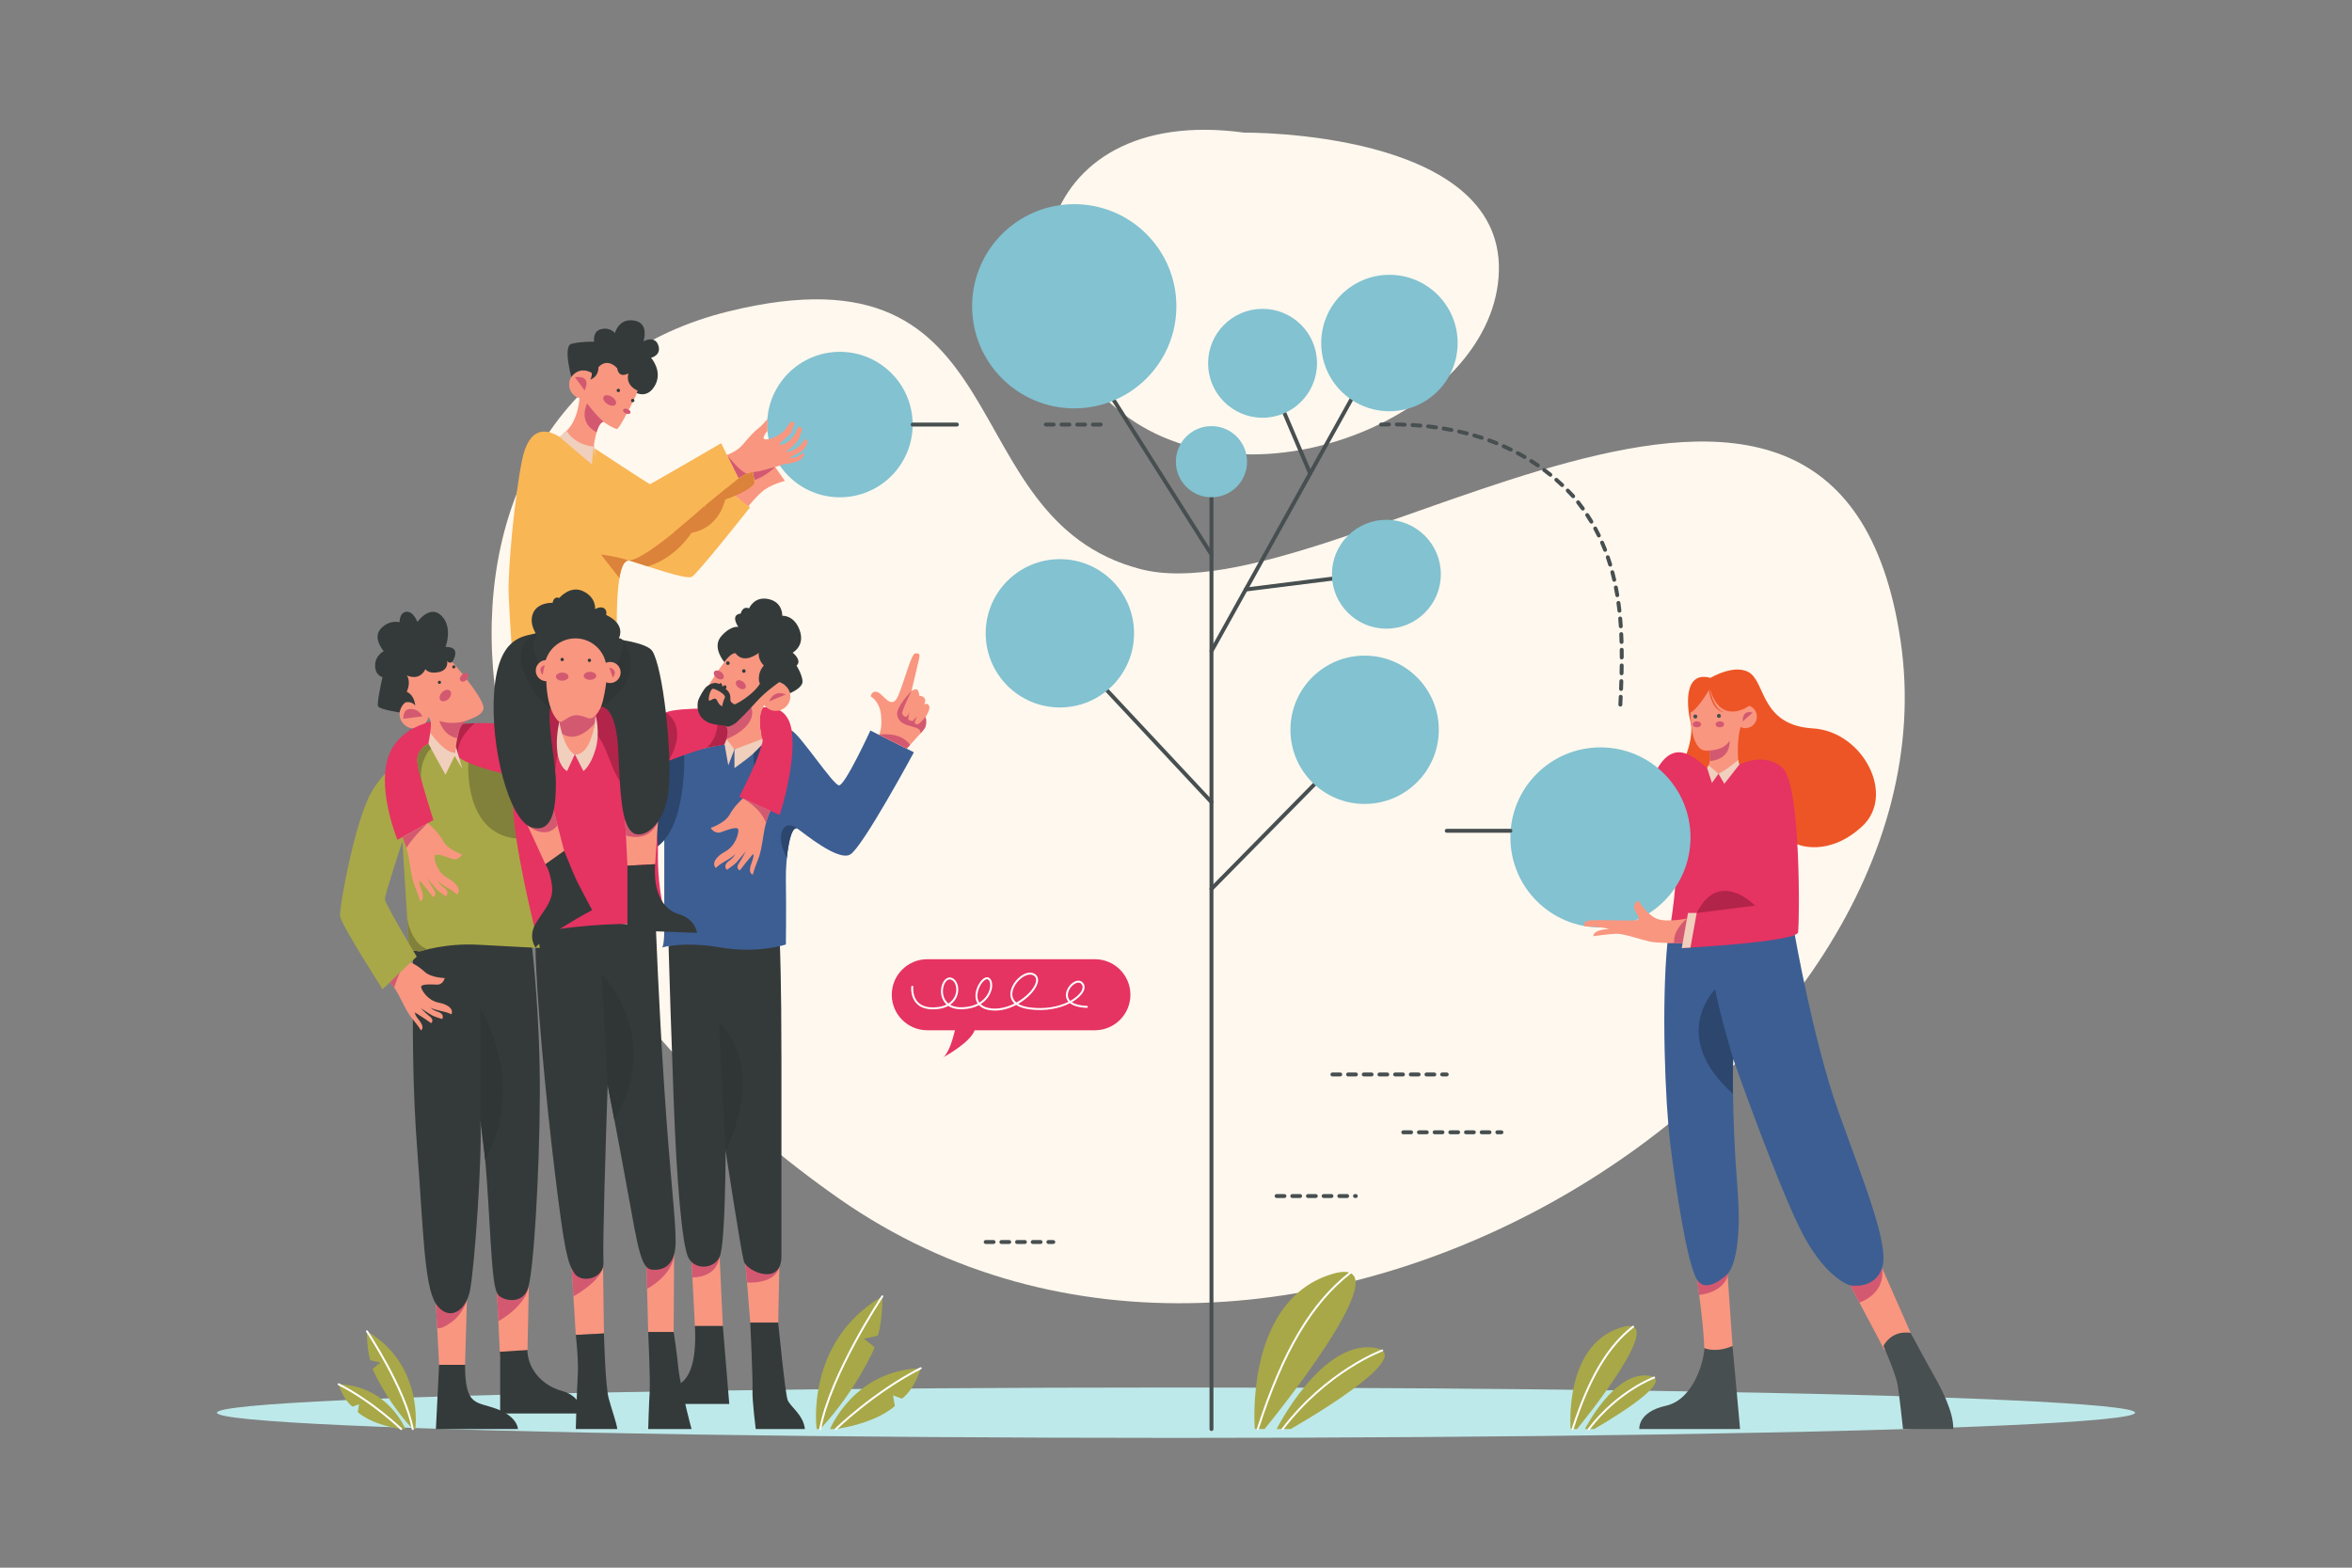 <?xml version="1.0" encoding="utf-8"?>
<!-- Generator: Adobe Illustrator 25.1.0, SVG Export Plug-In . SVG Version: 6.00 Build 0)  -->
<svg version="1.1" id="Tirui" xmlns="http://www.w3.org/2000/svg" xmlns:xlink="http://www.w3.org/1999/xlink" x="0px" y="0px"
	 viewBox="0 0 600 400" enable-background="new 0 0 600 400" xml:space="preserve">
<rect x="0" y="0" width="600" height="400" fill="#808080" stroke="none"/>
<g id="Decision_Tree">
	<g id="background_4_">
		<g>
			<path fill="#FFF8EE" d="M185.784,79.47c-84.607,20.857-84.803,147.306,28.276,226.371s287.013-32.25,270.788-142.289
				c-16.224-110.038-144.847-5.401-194.026-18.376C241.643,132.2,261.574,60.786,185.784,79.47z"/>
		</g>
		<g>
			<path fill="#FFF8EE" d="M317.408,33.842c-55.336-7.566-64.668,45.894-30.873,71.748s95.08-0.615,95.836-36.56
				C383.128,33.085,317.408,33.842,317.408,33.842z"/>
		</g>
		<g>
			<ellipse fill="#BEE9EA" cx="300" cy="360.455" rx="244.664" ry="6.429"/>
		</g>
	</g>
	<g id="mans_group">
		<g>
			<polygon fill="#F99680" points="111.198,332.664 112.018,348.237 118.638,348.237 119.112,331.699 			"/>
		</g>
		<g>
			<polygon fill="#F99680" points="126.791,329.879 127.591,346.85 134.527,346.535 134.912,327.873 			"/>
		</g>
		<g>
			<path fill="#D35971" d="M119.112,331.699c0,0-0.883,3.425-3.957,5.663c-3.074,2.238-3.637,1.386-3.637,1.386l-0.32-6.084
				L119.112,331.699z"/>
		</g>
		<g>
			<path fill="#D35971" d="M134.912,327.873c0,0,0.038,4.622-7.779,9.262l-0.342-7.256L134.912,327.873z"/>
		</g>
		<g>
			<polygon fill="#F99680" points="145.852,323.708 146.884,340.608 154.072,340.23 153.837,323.262 			"/>
		</g>
		<g>
			<polygon fill="#F99680" points="164.918,323.262 165.358,339.851 171.852,339.851 171.967,320.05 			"/>
		</g>
		<g>
			<polygon fill="#F99680" points="176.421,321.98 177.275,338.338 184.399,338.338 183.58,320.684 			"/>
		</g>
		<g>
			<polygon fill="#F99680" points="190.184,322.599 191.398,337.455 198.523,337.455 198.816,323.262 			"/>
		</g>
		<g>
			<path fill="#D35971" d="M145.852,323.708l0.431,7.059c0,0,6.751-3.635,7.554-7.505L145.852,323.708z"/>
		</g>
		<g>
			<path fill="#D35971" d="M164.918,323.262l0.148,5.588c0,0,6.557-3.378,6.901-8.799L164.918,323.262z"/>
		</g>
		<g>
			<path fill="#D35971" d="M176.421,321.98l0.206,3.948c0,0,6.081,0.334,6.953-5.244L176.421,321.98z"/>
		</g>
		<g>
			<path fill="#D35971" d="M190.184,322.599l0.377,4.616c0,0,6.988,0.658,8.255-3.953L190.184,322.599z"/>
		</g>
		<g>
			<path fill="#343A3A" d="M105.374,242.516c-0.102,19.721-0.248,34.096,1.149,52.065c1.397,17.969,1.649,33.543,4.676,38.082
				s7.566,2.27,8.701-3.405c1.135-5.674,3.153-34.173,2.648-43.379c0,0,1.072,4.918,2.018,20.996
				c0.946,16.078,1.229,22.225,2.648,23.644s5.864,2.27,7.377-1.513c1.513-3.783,3.026-29.318,3.121-49.557
				c0.095-20.239-1.972-37.704-1.972-37.704S114.366,237.927,105.374,242.516z"/>
		</g>
		<g>
			<path fill="#343A3A" d="M170.554,241.4c0.353,12.041,0.542,18.319,1.299,39.218c0.757,20.899,2.144,36.661,3.657,40.066
				c1.513,3.405,6.557,3.279,8.07,0c1.513-3.279,1.513-27.112,1.513-27.112s3.909,25.598,4.666,28.247
				c0.757,2.648,9.584,6.431,9.584-1.261c0-7.692,0-31.021,0-50.566c0-19.546-0.382-28.591-0.382-28.591
				S176.19,238.533,170.554,241.4z"/>
		</g>
		<g>
			<path fill="#343A3A" d="M136.607,241.745c0.12,10.831,2.522,37.704,4.981,57.754c2.459,20.05,3.153,22.572,4.918,25.346
				c1.765,2.774,7.692,1.387,7.44-2.774c-0.252-4.161,0.504-28.436,1.072-45.27c0,0,2.333,11.916,5.044,26.859
				c2.711,14.943,3.468,20.05,6.242,20.302c2.774,0.252,6.053-0.883,6.053-7.188c0-6.305-1.387-16.015-2.9-39.217
				c-1.513-23.202-2.144-41.235-2.144-41.235s-7.944-0.504-16.267-1.261c-8.323-0.757-11.806,2.476-11.806,2.476L136.607,241.745z"
				/>
		</g>
		<g>
			<path fill="#3C5E93" d="M184.841,189.918c0,0-12.484,1.955-15.447,4.697c-2.963,2.743-5.73,17.746-5.73,17.746l3.739,3.955
				l2.054-2.029c0,0,0,18.631,0,22.793s-0.52,4.666-0.52,4.666s5.312-1.639,14.896,0c9.584,1.639,16.645-0.757,16.645-0.757
				s0.126-9.836,0-16.267c-0.126-6.431,1.261-14.411,2.9-13.321c1.639,1.09,10.34,8.404,13.493,6.638
				c3.153-1.765,16.267-26.094,16.267-26.094l-11.097-5.557c0,0-6.494,14.092-8.007,13.997c-1.513-0.095-9.876-12.862-12.078-13.997
				C199.752,185.252,184.841,189.918,184.841,189.918z"/>
		</g>
		<g>
			<path fill="#F99680" d="M103.608,244.999c1.737,0.777,3.094,1.478,4.755,2.989c1.661,1.512,5.077,1.557,5.077,1.557
				s-0.351,1.745-2.004,1.682s-4.193-0.206-4,0.685c0.193,0.891,1.759,3.385,4.418,3.898c2.658,0.513,3.872,1.759,3.309,2.982
				c0,0-1.114-0.507-1.986-0.682c-0.872-0.176-2.535-0.553-3.403-1.001c0,0,0.815,0.708,1.786,1.003s1.765,0.889,1.241,1.902
				c0,0-1.878-0.581-2.494-0.898c-0.615-0.318-2.955-1.87-2.955-1.87s1.177,1.227,1.944,1.83c0.766,0.602,1.442,1.203,0.694,1.986
				c0,0-0.821-0.585-1.824-1.263l-2.277-1.451c0,0-0.223,0.343,0.646,1.457s1.773,2.338,0.87,3.109c0,0-0.696-1.139-1.96-2.641
				c-1.265-1.502-1.865-2.686-3.372-5.698c-1.506-3.012-3.132-4.657-3.132-4.657L103.608,244.999z"/>
		</g>
		<g>
			<path fill="#2C466D" d="M174.546,192.641c0,0,0.669,17.771-6.718,23.255c-7.387,5.484-1.713-18.854-1.713-18.854l3.182-3.909
				L174.546,192.641z"/>
		</g>
		<g>
			<path fill="#D35971" d="M103.608,244.999c0,0-2.103,3.641-3.03,7.009c0,0-0.904-1.245-1.637-2.091L103.608,244.999z"/>
		</g>
		<g>
			<path fill="#A8A848" d="M107.068,242.754c0,0,6.715-2.175,14.943-1.702c8.228,0.473,15.7,0.818,15.7,0.818
				s-0.284-0.187-1.04-12.608c-0.757-12.421-1.702-21.311-1.702-21.311l-6.809-12.579c0,0-8.712-0.473-11.402-3.31
				c-2.69-2.837-8.27-3.71-8.27-3.71s-9.458,6.358-13.713,13.735s-8.228,29.413-8.039,31.588
				c0.189,2.175,10.876,18.726,10.876,18.726l8.701-8.323c0,0-8.126-13.43-8.13-14.659c-0.004-1.229,4.475-14.754,4.475-14.754
				l1.718,27.711L107.068,242.754z"/>
		</g>
		<g>
			<path fill="#F99680" d="M190.045,203.231c-1.553,1.387-2.735,2.569-3.964,4.697c-1.229,2.128-4.776,3.31-4.776,3.31
				s0.946,1.702,2.648,1.088c1.702-0.615,4.303-1.608,4.398-0.615s-0.709,4.114-3.31,5.533c-2.601,1.419-3.452,3.121-2.459,4.209
				c0,0,0.993-0.898,1.844-1.371s2.459-1.419,3.216-2.175c0,0-0.615,1.009-1.529,1.639c-0.914,0.63-1.545,1.513-0.662,2.396
				c0,0,1.765-1.229,2.301-1.765c0.536-0.536,2.459-2.932,2.459-2.932s-0.82,1.671-1.419,2.554
				c-0.599,0.883-1.103,1.734-0.063,2.301c0,0,0.662-0.883,1.482-1.923l1.892-2.27c0,0,0.347,0.284-0.189,1.734
				c-0.536,1.45-1.072,3.026,0.126,3.531c0,0,0.347-1.419,1.166-3.405c0.82-1.986,1.052-3.42,1.622-7.062
				c0.569-3.641,1.718-5.897,1.718-5.897L190.045,203.231z"/>
		</g>
		<g>
			<path fill="#E53362" d="M169.393,194.615c0,0,9.993-4.193,15.447-4.697c5.454-0.504,1.955-9.019,1.955-9.019
				s-13.358-0.61-16.941,0.878C166.272,183.266,169.393,194.615,169.393,194.615z"/>
		</g>
		<g>
			<path fill="#81813B" d="M119.494,194.615c0,0-1.375,18.012,12.22,19.331s-0.793-20.686-0.793-20.686L119.494,194.615z"/>
		</g>
		<g>
			<path fill="#E53362" d="M140.429,180.509c0,0-9.603,15.362-9.507,25.198c0.095,9.836,5.749,32.318,5.749,32.318
				s4.666-1.072,13.493-1.828c8.827-0.757,20.05-0.504,20.05-0.504s-2.588-7.818-2.366-18.6
				c0.222-10.782-11.709-47.599-15.905-34.537C143.101,183.361,140.429,180.509,140.429,180.509z"/>
		</g>
		<g>
			<path fill="#E53362" d="M117.818,184.748c4.382-0.536,11.92,0,11.92,0v12.925c0,0-12.866-2.68-13.654-5.612
				C115.296,189.13,117.818,184.748,117.818,184.748z"/>
		</g>
		<g>
			<circle fill="#82C2D1" cx="214.261" cy="108.327" r="18.557"/>
		</g>
		<g>
			<path fill="#F99680" d="M162.282,100.785l-0.003-0.001c0.274-0.711,0.431-1.481,0.431-2.289c0-3.517-2.851-6.368-6.368-6.368
				c-2.281,0-4.276,1.203-5.4,3.005c-0.596-0.42-1.318-0.672-2.103-0.672c-2.02,0-3.657,1.637-3.657,3.657
				c0,1.674,1.131,3.07,2.666,3.504l-0.014,0.01c0,0-0.383,6.511-4.103,8.907c0,0,4.035,3.846,7.566,4.414
				c0,0,0.898-7.726,2.688-7.299c0.002,0,0.003-0.001,0.005-0.001c1.542,1.128,3.017,1.786,3.36,1.814
				c0.606,0.051,3.397-5.533,4.488-7.767c0.165-0.282,0.308-0.577,0.429-0.884C162.271,100.808,162.282,100.785,162.282,100.785z"/>
		</g>
		<g>
			<path fill="#F99680" d="M185.424,116.07l2.979,6.006c0,0,1.955-1.513,4.697-1.797c2.743-0.284,6.368-1.844,7.574-1.939
				c1.206-0.095,2.719-0.567,3.239-0.851c0.52-0.284,0.638-0.78,0.946-0.993c0.307-0.213,0.331-0.686,0.118-0.851
				c-0.213-0.166-0.922,0.567-1.561,0.875c-0.638,0.307-2.056,0.438-1.844,0.26c0.423-0.354,2.317-1.182,3.074-1.797
				c0.757-0.615,0.591-0.733,1.064-1.419c0.473-0.686,0.236-1.135,0-1.371c-0.236-0.236-0.52-0.024-0.78,0.402
				c-0.26,0.426-0.686,1.017-1.561,1.631c-0.875,0.615-2.262,1.229-2.829,1.009c0,0,1.955-1.387,3.058-2.932
				c0.402-0.563,0.378-1.009,0.757-1.923c0.378-0.914,0.095-1.482-0.41-1.482c-0.504,0-0.599,0.82-0.946,1.482
				c-0.347,0.662-0.914,1.419-1.671,2.112c-0.757,0.694-2.806,1.45-2.364,0.725c0.441-0.725,2.522-2.175,2.837-2.806
				s0.536-1.45,0.694-1.892c0.158-0.441,0.441-0.694-0.284-0.914c-0.725-0.221-1.135,1.293-2.333,2.459
				c-1.198,1.166-3.2,2.081-4.571,2.033s0.473-2.128,0.473-2.128v-3.074c0,0-1.277,1.608-2.175,2.27s-2.364,2.128-3.972,4.114
				C188.025,115.266,185.424,116.07,185.424,116.07z"/>
		</g>
		<g>
			<path fill="#E53362" d="M194.592,180.509c0,0,5.398-1.026,7.028,4.364c1.631,5.391-0.545,16.456-2.72,23.076l-10.337-4.634
				c0,0,6.602-12.323,5.774-15.335C193.51,184.968,193.594,182.103,194.592,180.509z"/>
		</g>
		<g>
			<path fill="#B22449" d="M121.16,184.51c0,0-5.179,4.084-4.166,8.372l-7.722-3.11c0,0-0.812-2.328-4.897-3.298
				c0,0,2.181-1.596,5.479-2.26c3.298-0.664,4.37,1.766,4.37,1.766l3.594-1.231L121.16,184.51z"/>
		</g>
		<g>
			<path fill="#B22449" d="M183.015,184.214c0,0,0.313,3.939-2.714,6.524c0,0,3.149-0.391,5.389-0.984
				c2.24-0.592,1.358-5.826,1.358-5.826L183.015,184.214z"/>
		</g>
		<g>
			<path fill="#F99680" d="M187.174,126.174l3.531,3.279c0,0,1.513-2.018,3.594-3.909c2.081-1.892,5.927-2.837,5.927-2.837
				l-2.774-3.972l-5.422,1.072l0.504,3.342L187.174,126.174z"/>
		</g>
		<g>
			<path fill="#D35971" d="M153.991,107.651c-2.346-2.126-4.206-4.711-4.206-4.711s-2.555,4.814,2.411,7.341
				C152.196,110.281,152.869,107.729,153.991,107.651z"/>
		</g>
		<g>
			
				<ellipse transform="matrix(0.537 -0.843 0.843 0.537 -14.195 178.507)" fill="#D35971" cx="155.64" cy="102.195" rx="1.088" ry="1.828"/>
		</g>
		<g>
			
				<ellipse transform="matrix(0.403 -0.915 0.915 0.403 -0.561 208.984)" fill="#D35971" cx="159.92" cy="104.923" rx="0.602" ry="1.011"/>
		</g>
		<g>
			<path fill="#D35971" d="M149.128,99.63c0,0,2.139-3.941-2.464-3.405L149.128,99.63z"/>
		</g>
		<g>
			<path fill="#D35971" d="M185.424,116.07c0,0,3.472,4.402,5.196,4.818c0,0-1.413,0.62-2.217,1.188L185.424,116.07z"/>
		</g>
		<g>
			<path fill="#D35971" d="M192.025,120.457c0,0,1.13-0.083,2.241-0.367c1.111-0.284,3.475-0.939,3.475-0.939
				s-2.508,2.494-5.309,3.336L192.025,120.457z"/>
		</g>
		<g>
			<path fill="#343A3A" d="M145.74,96.175c0,0-2.137-7.815,0-8.43s5.819-0.567,5.819-0.567s-0.466-2.695,1.851-3.216
				s3.452,1.04,3.452,1.04s0.946-3.878,4.918-3.216s2.364,5.296,2.364,5.296s2.885-1.608,3.783,0.993s-1.844,3.216-1.844,3.216
				s2.979,3.31,1.088,6.904s-4.726,2.099-4.726,2.099l0.16-0.665c0,0-3.142-1.151-2.291-4.366c0,0-2.412,1.513-2.885-1.324
				c0,0-2.364-2.837-4.776-0.236c0,0,0.213,2.317-2.081,3.145c0,0,0.524-0.831,0.369-1.716
				C150.942,95.132,148.019,93.183,145.74,96.175z"/>
		</g>
		<g>
			<path fill="#F99680" d="M116.021,169.628c-0.023-0.028-0.047-0.054-0.07-0.081c-0.149-0.172-0.251-0.289-0.251-0.289
				l-0.002,0.011c-1.451-1.567-3.52-2.554-5.824-2.554c-4.388,0-7.944,3.557-7.944,7.944c0,1.704,0.541,3.278,1.454,4.572
				c-0.879,0.681-1.454,1.734-1.454,2.931c0,2.054,1.665,3.72,3.72,3.72c1.787,0,3.276-1.261,3.635-2.94
				c0.001,0.001,0.001,0.002,0.001,0.002c1.304,1.602,0.083,3.505,0.083,3.505c1.324,4.351,6.62,6.431,6.62,6.431
				s0.694-6.746,1.828-8.133c1.135-1.387,4.666-1.513,5.485-3.72C124.028,179.076,117.536,171.385,116.021,169.628z"/>
		</g>
		<g>
			<path fill="#F99680" d="M198.778,174.061c0.054-0.366,0.091-0.738,0.091-1.119c0-4.205-3.409-7.613-7.613-7.613
				c-2.736,0-5.128,1.448-6.47,3.614l-0.005-0.003c0,0-7.57,9.692-5.678,12.529c1.892,2.837,5.611,2.774,6.368,4.161
				c0.757,1.387-0.63,4.287-0.63,4.287s3.909,3.657,9.647-1.387c0,0-1.72-5.495,0.464-8.621c0.68,0.892,1.742,1.477,2.95,1.477
				c2.054,0,3.72-1.666,3.72-3.72C201.621,175.915,200.407,174.457,198.778,174.061z"/>
		</g>
		<g>
			<path fill="#D35971" d="M185.233,185.305l6.409-4.795c0,0,2.183,4.367-6.297,8.101
				C185.345,188.611,186.133,186.387,185.233,185.305z"/>
		</g>
		<g>
			<path fill="#343A3A" d="M184.786,168.943c0,0-3.287-3.788-0.781-6.625c2.506-2.837,4.35-2.351,4.35-2.351
				s-2.223-3.087,0.615-3.418c0,0,0.378-1.986,2.128-1.324c0,0,1.277-3.168,4.965-2.364c3.688,0.804,3.499,4.256,3.499,4.256
				s3.026-0.268,4.445,3.72c1.419,3.988-1.797,5.69-1.797,5.69s2.506,1.939,0.993,3.31c0,0,2.081,3.357,1.371,4.729
				c-0.709,1.371-3.042,2.308-3.042,2.308s-0.483-2.15-2.756-2.812c0,0-3.471,2.364-5.741,4.918c-2.27,2.554-5.17,5.454-5.548,5.643
				c-0.378,0.189-1.629,1.093-2.303,0.655c-0.674-0.438-3.655,0.038-5.704-1.696c-2.049-1.734-1.545-4.477-1.293-5.076
				c0.252-0.599,1.324-2.774,2.175-3.405c0.851-0.63,2.049-1.198,3.089-0.567c0,0,0.41-0.536,0.662,0
				c0.252,0.536,0.095,0.694,0.095,0.694s0.914-0.757,1.072-0.126c0.158,0.631-0.189,0.694-0.189,0.694s1.398,0.732,1.229,2.617
				c-0.165,1.852,4.54,1.379-1.734,2.207c-0.641,0.085-0.126-1.734,0.315-2.585s-2.427-2.301-2.995-2.301
				c-0.567,0-1.103,1.702-1.103,2.68s0.946-0.327,1.671-0.148c0.725,0.179,0.536,1.882,2.301,2.008
				c1.765,0.126,3.751-0.883,6.053-2.648s3.058-3.216,3.058-3.216s-0.441-0.441-0.252-1.986c0.189-1.545,1.229-2.617,1.229-2.617
				s-1.45-1.293-1.324-3.216c0,0-3.72,3.058-5.895,0.095C187.646,166.684,186.701,166.302,184.786,168.943z"/>
		</g>
		<g>
			<path fill="#343A3A" d="M115.353,168.926c0,0,2.654-3.976-1.696-3.85c0,0,1.948-4.918-1.012-7.944
				c-2.96-3.026-6.176,1.576-6.176,1.576s-0.946-2.755-2.774-2.607c-1.828,0.148-1.765,2.67-1.765,2.67s-2.585-0.757-4.792,1.639
				c-2.207,2.396,0.757,5.738,0.757,5.738s-2.207,1.072-2.207,3.657c0,2.585,1.892,2.963,1.892,2.963s-1.513,6.62-1.135,7.44
				c0.378,0.82,5.485,1.569,5.485,1.569s0.213-1.6,1.454-2.546c0,0,1.627-0.458,2.538,0.819c0,0-0.083-2.601-2.163-3.547
				c0,0,1.182-2.317,0.047-4.161c0,0,3.121,1.608,4.729-1.608c0,0,0.757,1.324,3.405,0.757c2.648-0.567,2.128-2.885,2.128-2.885
				S114.464,169.434,115.353,168.926z"/>
		</g>
		<g>
			<path fill="#D35971" d="M119.684,183.606c-3.868,1.693-7.603,0.345-7.603,0.345s1.018,3.812,4.576,4.4
				C116.657,188.352,116.955,184.49,119.684,183.606z"/>
		</g>
		<g>
			<path fill="#D35971" d="M107.73,182.793c0,0-0.631-1.797-2.869-1.892s-1.955,2.49-1.955,2.49L107.73,182.793z"/>
		</g>
		<g>
			<path fill="#B22449" d="M170.437,194.191c0,0,2.298-3.16,2.298-6.932c0-3.772-2.88-5.481-2.88-5.481L170.437,194.191z"/>
		</g>
		<g>
			<polygon fill="#F99680" points="159.481,209.239 160.062,220.875 167.124,220.497 167.847,209.653 			"/>
		</g>
		<g>
			
				<ellipse transform="matrix(0.707 -0.707 0.707 0.707 -92.213 132.339)" fill="#D35971" cx="113.641" cy="177.481" rx="1.718" ry="1.182"/>
		</g>
		<g>
			
				<ellipse transform="matrix(0.707 -0.707 0.707 0.707 -87.523 134.374)" fill="#D35971" cx="118.443" cy="172.837" rx="1.264" ry="0.87"/>
		</g>
		<g>
			<circle fill="#343A3A" cx="112.104" cy="174.1" r="0.402"/>
		</g>
		<g>
			<circle fill="#343A3A" cx="115.763" cy="170.157" r="0.402"/>
		</g>
		<g>
			<path fill="#B22449" d="M141.629,196.743c0,0,0.61-12.056,6.716-11.348c6.106,0.708,6.505,9.222,9.757,13.855
				c3.252,4.633,4.99-15.511,1.378-19.862c-3.611-4.35-7.899-7.03-14.456-4.886s-8.165-3.395-9.016,5.285
				C135.157,188.468,141.629,196.743,141.629,196.743z"/>
		</g>
		<g>
			<path fill="#D35971" d="M196.221,178.947c0,0,1.009-3.121,4.256-1.734L196.221,178.947z"/>
		</g>
		<g>
			
				<ellipse transform="matrix(0.599 -0.801 0.801 0.599 -64.123 221.387)" fill="#D35971" cx="188.929" cy="174.702" rx="0.946" ry="1.434"/>
		</g>
		<g>
			
				<ellipse transform="matrix(0.599 -0.801 0.801 0.599 -64.379 215.894)" fill="#D35971" cx="183.318" cy="172.211" rx="0.946" ry="1.434"/>
		</g>
		<g>
			<circle fill="#343A3A" cx="185.69" cy="169.204" r="0.455"/>
		</g>
		<g>
			<circle fill="#343A3A" cx="189.755" cy="171.214" r="0.455"/>
		</g>
		<g>
			<circle fill="#343A3A" cx="157.743" cy="99.62" r="0.432"/>
		</g>
		<g>
			<path fill="#F9B655" d="M142.703,111.438c-3.322-2.036-7.735-2.792-9.532,6.003s-3.688,27.711-3.405,34.425
				c0.284,6.715,0.851,14.281,0.851,14.281s12.557-7.503,18.51-7.629c5.953-0.126,8.223,1.448,8.223,1.448
				s-0.378-17.967,3.153-16.958s14.502,5.044,16.015,4.161c1.513-0.883,14.816-17.717,14.816-17.717l-4.16-3.279l5.359-3.026
				l-0.507-2.691c0,0-0.927,0.122-1.762,0.531s-1.86,1.088-1.86,1.088l-4.445-8.985c0,0-17.906,10.435-18.158,10.435
				s-14.402-9.317-14.402-9.317L142.703,111.438z"/>
		</g>
		<g>
			<path fill="#F99680" d="M134.558,210.577l4.572,9.92c0,0,3.909-0.063,4.792-3.405l-2.681-10.306L134.558,210.577z"/>
		</g>
		<g>
			<path fill="#D35971" d="M159.481,209.239l0.197,3.948c0,0,5.845,2.073,8.169-3.534L159.481,209.239z"/>
		</g>
		<g>
			<path fill="#D35971" d="M134.558,210.577c0,0,4.524,4.014,7.669,0l-0.986-3.79L134.558,210.577z"/>
		</g>
		<g>
			<path fill="#343A3A" d="M136.673,161.605c-3.282,0.823-9.46,0.823-10.595,14.694c-1.135,13.871,3.724,33.038,9.554,34.804
				c5.83,1.765,6.145-6.179,6.177-11.223s-2.414-16.169-1.38-19.37s12.887-0.175,12.887-0.175s3.909-0.631,4.414,11.475
				c0.504,12.106,1.012,18.158,3.406,20.428c2.394,2.27,8.573-1.135,9.456-10.971c0.883-9.836-1.513-30.895-4.161-35.119
				C163.782,161.924,136.673,161.605,136.673,161.605z"/>
		</g>
		<g>
			<circle fill="#343A3A" cx="161.408" cy="102.195" r="0.432"/>
		</g>
		<g>
			<path fill="#F0CFBD" d="M144.544,109.904l-1.841,1.534l8.279,7.075l0.415-4.305l0.657,2.854l-0.495-4.13l-0.104,1.009
				c0,0-2.238-0.095-4.272-1.387C145.151,111.263,144.544,109.904,144.544,109.904z"/>
		</g>
		<g>
			<path fill="#DB833A" d="M160.794,143.093c-4.199-1.283-7.478-1.598-7.478-1.598l4.703,6.027
				C158.019,147.522,158.629,142.41,160.794,143.093z"/>
		</g>
		<g>
			<path fill="#DB833A" d="M188.403,122.076l-8.732,7.062c0,0,11.349-2.963,12.862-5.99l-0.507-2.691c0,0-0.606,0.031-1.671,0.488
				C189.29,121.402,188.403,122.076,188.403,122.076z"/>
		</g>
		<g>
			<path fill="#DB833A" d="M179.671,129.137c0,0-16.551,15.293-19.751,13.699l5.282,1.672
				C165.202,144.509,175.509,142.126,179.671,129.137z"/>
		</g>
		<g>
			<path fill="#DB833A" d="M171.916,135.841c0,0,5.232,1.366,9.394-2.164c4.161-3.531,4.114-9.192,4.114-9.192L171.916,135.841z"/>
		</g>
		<g>
			<path fill="#303535" d="M136.673,161.605c0,0-5.677,2.226-3.219,9.343c2.459,7.117,7.116,9.952,7.116,9.952l12.745-0.565
				c0,0,12.185-6.391,5.667-17.003L136.673,161.605z"/>
		</g>
		<g>
			<path fill="#343A3A" d="M137.564,169.127c0,0-3.258-4.823-0.468-6.904c0,0-2.306-2.837-1.129-5.722s5.007-2.695,5.007-2.695
				s0.236-1.797,1.702-1.229c0,0,2.79-3.357,6.147-1.702c3.357,1.655,2.979,4.54,2.979,4.54s1.371-0.804,2.27-0.236
				c0.898,0.567,0.567,1.75,0.567,1.75s4.981,1.97,3.247,5.958c0,0,1.387-0.331,1.04,2.128c-0.347,2.459-1.573,4.505-1.573,4.505
				L137.564,169.127z"/>
		</g>
		<g>
			<path fill="#F99680" d="M155.633,168.891c-0.388,0-0.754,0.085-1.087,0.232c-0.781-3.566-3.955-6.238-7.756-6.238
				c-3.552,0-6.558,2.332-7.575,5.548c-1.417,0.08-2.545,1.243-2.545,2.68c0,1.489,1.207,2.696,2.695,2.696
				c0.021,0,0.04-0.006,0.06-0.006c0.001,0.001,0.001,0.003,0.002,0.004l-0.062,0.002c0,0-0.028,7.499,3.312,10.405l-0.018,0.003
				c0,0,0.82,6.662,3.137,7.892s4.35-1.182,4.965-2.648c0.615-1.466,1.18-6.906,1.18-6.906l-0.004,0.001
				c0.64-0.769,1.114-1.564,1.377-2.222c0.718-1.795,1.163-4.866,1.336-6.244c0.305,0.12,0.634,0.191,0.981,0.191
				c1.489,0,2.695-1.207,2.695-2.696C158.328,170.097,157.121,168.891,155.633,168.891z"/>
		</g>
		<g>
			<path fill="#D35971" d="M155.42,170.333l0.922,2.577C156.342,172.91,157.973,170.948,155.42,170.333z"/>
		</g>
		<g>
			<path fill="#D35971" d="M138.42,172.201l0.544-2.506C138.964,169.694,136.93,170.191,138.42,172.201z"/>
		</g>
		<g>
			<path fill="#343A3A" d="M143.921,217.092c0,0,2.207,5.517,3.058,7.314c0.851,1.797,4.067,7.802,4.067,7.802
				s-11.412,6.132-14.439,9.536c0,0-1.955-2.585,0-5.99s4.666-5.801,4.224-9.647c-0.441-3.846-1.702-5.611-1.702-5.611
				L143.921,217.092z"/>
		</g>
		<g>
			<path fill="#D35971" d="M142.504,184.053c1.047,0.773,2.466-1.969,5.161-1.52c2.695,0.449,2.55,1.486,4.278,0.022l-0.239,2.015
				c0,0-4.303,5.518-8.502,2.517C143.201,187.087,142.639,184.699,142.504,184.053z"/>
		</g>
		<g>
			<ellipse fill="#D35971" cx="150.51" cy="172.437" rx="1.608" ry="1.025"/>
		</g>
		<g>
			<ellipse fill="#D35971" cx="143.417" cy="172.646" rx="1.608" ry="1.025"/>
		</g>
		<g>
			<circle fill="#343A3A" cx="150.36" cy="168.489" r="0.426"/>
		</g>
		<g>
			<circle fill="#343A3A" cx="143.417" cy="168.276" r="0.426"/>
		</g>
		<g>
			<path fill="#343A3A" d="M160.062,220.875v16.488l17.749,0.662c0,0-0.378-3.499-4.54-4.729s-6.631-5.543-6.147-12.799
				L160.062,220.875z"/>
		</g>
		<g>
			<path fill="#F0CFBD" d="M142.678,184.214c0,0-1.043,4.207-0.451,7.99c0.592,3.783,2.436,4.54,2.436,4.54l1.986-4.296
				C146.648,192.447,144.142,191.92,142.678,184.214z"/>
		</g>
		<g>
			<path fill="#F0CFBD" d="M146.648,192.447l2.175,4.296c0,0,1.888-1.277,3.119-5.627c1.231-4.35,0-8.561,0-8.561
				S151.33,192.69,146.648,192.447z"/>
		</g>
		<g>
			<path fill="#F0CFBD" d="M109.37,186.45l-0.883,1.902l5.154,9.321l2.349-4.792l1.955,3.279l-1.647-5.681l-0.213,1.583
				C116.084,192.061,113.783,192.629,109.37,186.45z"/>
		</g>
		<g>
			<path fill="#E53362" d="M109.854,184.214c0,0-8.933,1.511-11.109,9.929c-2.175,8.417,2.648,20.145,2.648,20.145l9.174-5.048
				c0,0-4.006-12.404-4.114-14.955c-0.142-3.357,2.818-4.513,2.818-4.513S110.095,185.979,109.854,184.214z"/>
		</g>
		<g>
			<path fill="#F99680" d="M109.157,210.015c1.553,1.387,2.735,2.569,3.964,4.697s4.776,3.31,4.776,3.31s-0.946,1.702-2.648,1.088
				c-1.702-0.615-4.303-1.608-4.398-0.615c-0.095,0.993,0.709,4.114,3.31,5.533s3.452,3.121,2.459,4.209
				c0,0-0.993-0.898-1.844-1.371c-0.851-0.473-2.459-1.419-3.216-2.175c0,0,0.615,1.009,1.529,1.639
				c0.914,0.631,1.545,1.513,0.662,2.396c0,0-1.765-1.229-2.301-1.765c-0.536-0.536-2.459-2.932-2.459-2.932s0.82,1.671,1.419,2.554
				c0.599,0.883,1.103,1.734,0.063,2.301c0,0-0.662-0.883-1.482-1.923l-1.892-2.27c0,0-0.347,0.284,0.189,1.734
				c0.536,1.45,1.072,3.026-0.126,3.531c0,0-0.347-1.419-1.166-3.405c-0.82-1.986-1.052-3.42-1.622-7.062
				c-0.569-3.641-1.718-5.897-1.718-5.897L109.157,210.015z"/>
		</g>
		<g>
			<path fill="#D35971" d="M109.157,210.015c0,0-3.402,3.097-5.488,6.301c0,0-0.529-1.599-1.012-2.724L109.157,210.015z"/>
		</g>
		<g>
			<path fill="#F0CFBD" d="M194.487,188.531l-7.125,2.668v4.772c0,0,5.546-3.843,6.808-5.705
				C194.171,190.266,194.716,189.412,194.487,188.531z"/>
		</g>
		<g>
			<polygon fill="#F0CFBD" points="185.345,188.611 187.363,191.199 185.786,195.277 184.841,189.918 			"/>
		</g>
		<g>
			<path fill="#D35971" d="M189.492,203.732c0,0,4.472,2.279,5.916,6.243c0,0,0.42-1.726,1.137-3.168L189.492,203.732z"/>
		</g>
		<g>
			<path fill="#F99680" d="M224.221,187.479c0,0,0.877-1.234,0.546-4.922c-0.331-3.688-2.648-4.871-2.648-4.871
				s0.236-1.608,1.75-1.088c1.513,0.52,3.594,4.823,5.249,0.946c1.655-3.878,3.357-10.782,4.35-10.829
				c0.993-0.047,1.277,0,0.993,1.371s-1.939,8.228-1.939,8.228s0.993-0.662,1.419-0.378c0.426,0.284,0.624,1.655,0.624,1.655
				s0.51-0.189,1.172,0.426c0.662,0.615,0,1.844,0,1.844s0.662-0.757,1.229,0.142c0.567,0.898-0.851,2.913-0.851,2.913
				s0.567,2.074-0.473,3.292s-4.35,4.811-4.35,4.811L224.221,187.479z"/>
		</g>
		<g>
			<path fill="#D35971" d="M224.221,187.479c0,0,5.34-1.032,7.956,2.579l-0.884,0.962L224.221,187.479z"/>
		</g>
		<g>
			<path fill="#81813B" d="M103.888,234.527l0.38,6.131l1.105,1.858l1.695,0.238l2.089-0.556
				C109.157,242.198,105.342,241.573,103.888,234.527z"/>
		</g>
		<g>
			<path fill="#81813B" d="M107.472,198.944c0,0-0.404-2.406,0.636-5.023c1.04-2.617,1.893-2.83,1.893-2.83l-0.73-1.32
				c0,0-2.497,1.156-2.76,3.488S107.472,198.944,107.472,198.944z"/>
		</g>
		<g>
			<path fill="#2C466D" d="M203.614,211.565c-3.579-2.985-6.17,1.252-2.888,7.362C200.726,218.927,201.472,209.969,203.614,211.565z
				"/>
		</g>
		<g>
			<path fill="#2C466D" d="M192.223,192.251l0.103,3.235c0,0,1.529-3.484,1.845-5.219L192.223,192.251z"/>
		</g>
		<g>
			<path fill="#303535" d="M122.547,285.88c0.252-14.249,0-28.625,0-28.625s12.041,19.025,1.229,38.705L122.547,285.88z"/>
		</g>
		<g>
			<path fill="#303535" d="M155.018,276.801c-0.567-11.727-1.513-28.297-1.513-28.297s15.889,16.138,3.216,37.16L155.018,276.801z"
				/>
		</g>
		<g>
			<path fill="#303535" d="M185.093,293.572l-1.702-32.849C183.391,260.723,195.79,271.287,185.093,293.572z"/>
		</g>
		<g>
			<path fill="#343A3A" d="M146.884,340.608l7.188-0.378c0,0,0.315,13.241,1.198,16.519c0.883,3.279,2.018,6.305,2.207,7.881
				h-10.592c0,0,0.252-9.647,0.504-13.619C147.641,347.039,146.884,340.608,146.884,340.608z"/>
		</g>
		<g>
			<path fill="#343A3A" d="M165.358,339.851c0,0,0.567,12.295,0.378,15.258c-0.189,2.963-0.378,9.521-0.378,9.521h11.063
				c0,0-0.786-2.837-1.29-5.044c-0.504-2.207-1.892-8.07-2.144-11.034c-0.252-2.963-1.135-8.701-1.135-8.701H165.358z"/>
		</g>
		<g>
			<path fill="#343A3A" d="M112.018,348.237l-0.82,16.393h20.933c0,0-0.024-3.089-5.34-5.107s-8.153-0.504-8.153-11.286H112.018z"/>
		</g>
		<g>
			<path fill="#343A3A" d="M127.591,346.85v13.808h20.554c0,0,0.757-4.224-4.918-5.801c-5.675-1.576-8.74-6.422-8.658-10.398
				l-7.07,0.446L127.591,346.85z"/>
		</g>
		<g>
			<path fill="#343A3A" d="M198.523,337.455c0,0,1.765,18.032,2.396,19.735c0.631,1.702,4.035,3.783,4.414,7.44h-12.547
				c0,0-0.946-7.629-0.82-9.899c0.126-2.27-0.567-17.276-0.567-17.276H198.523z"/>
		</g>
		<g>
			<path fill="#343A3A" d="M184.399,338.338l1.639,19.892h-16.74c0,0-0.221-3.499,3.058-4.634s5.43-5.444,4.918-15.258H184.399z"/>
		</g>
		<g>
			<path fill="#474F50" d="M244.108,108.826h-11.291c-0.276,0-0.5-0.224-0.5-0.5s0.224-0.5,0.5-0.5h11.291
				c0.276,0,0.5,0.224,0.5,0.5S244.385,108.826,244.108,108.826z"/>
		</g>
		<g>
			<path fill="#D35971" d="M232.522,176.315c0,0-2.664,5.28-2.349,5.848c0.315,0.567,0.662,0.82,1.009,0.694s0.82-1.079,0.82-1.079
				s-0.473,1.646-0.221,1.867c0.252,0.221,1.103,0.441,1.166,0.221s1.04-1.04,1.04-1.04s-0.851,1.387-0.567,1.734
				c0.284,0.347,0.725,0.315,1.135,0c0.41-0.315,1.561-1.642,1.561-1.642s0.186,0.691,0.14,1.639s-0.343,1.379-1.508,2.67
				c0,0,0.638-1.122-1.543-1.69c-2.181-0.567-3.946-1.04-4.324-3.089C228.503,180.397,232.522,176.315,232.522,176.315z"/>
		</g>
	</g>
	<g id="woman_3_">
		<g>
			<g>
				<g>
					<path fill="#B22449" d="M426.201,216.05c0.153-4.576,1.983-8.314,1.983-8.314s-9.377,3.745-6.328,13.123L426.201,216.05z"/>
				</g>
				<g>
					<path fill="#F99680" d="M432.913,326.493c0,0,2.441,16.094,1.678,19.907c0,0,4.195,3.356,7.551-0.61l-1.449-20.746
						C440.692,325.044,438.328,327.638,432.913,326.493z"/>
				</g>
				<g>
					<path fill="#F99680" d="M471.038,326.131c0,0,5.992,1.679,8.549-3.788l8.485,19.232l-7.333,2.886L471.038,326.131z"/>
				</g>
				<g>
					<path fill="#D35971" d="M432.913,326.493l0.552,3.916c0,0,6.609-0.525,7.395-5.538L432.913,326.493z"/>
				</g>
				<g>
					<path fill="#ED5526" d="M436.345,172.956c0,0,6.636-3.966,10.297-1.068c3.661,2.898,2.975,13.195,15.789,13.958
						c12.814,0.763,21.28,17.009,12.585,25.018c-8.695,8.009-16.498,4.573-16.498,4.573L430.09,192.71c0,0,2.02-4.881,1.163-8.466
						S429.251,171.049,436.345,172.956z"/>
				</g>
				<g>
					<path fill="#D35971" d="M472.008,327.964l2.311,4.367c0,0,6.684-1.91,5.806-8.812L472.008,327.964z"/>
				</g>
				<g>
					<path fill="#3C5E93" d="M425.361,240.61c-1.525,15.56-0.61,40.544,0.763,51.544c1.373,11,4.271,30.373,6.788,34.339
						c2.517,3.966,7.78-1.449,7.78-1.449s4.042-3.28,2.517-22.195c-1.525-18.916-1.068-32.645-1.068-32.645s12.051,34.17,18,45.154
						c5.949,10.983,11.746,12.585,11.746,12.585s6.254,1.297,8.238-4.424c1.983-5.72-4.729-21.89-11.136-39.891
						c-6.407-18-11.132-45.077-11.132-45.077L425.361,240.61z"/>
				</g>
				<g>
					<path fill="#F99680" d="M445.24,179.897c-0.526,0-1.014,0.149-1.441,0.391c-0.712-2.659-3.199-4.625-6.167-4.625
						c-3.523,0-6.378,2.766-6.378,6.178c0,0-0.114,8.752,3.375,9.61c0.472,0.116,0.969,0.121,1.475,0.049
						c-0.027,0.03,0.641,2.697-0.617,4.47c0,0,2.975,4.462,8.066-0.801c0,0-0.744-5.184,0.458-9.657c0-0.001,0-0.001,0-0.001
						c0.375,0.173,0.789,0.276,1.23,0.276c1.627,0,2.946-1.319,2.946-2.946C448.186,181.216,446.867,179.897,445.24,179.897z"/>
				</g>
				<g>
					<path fill="#E53362" d="M435.487,195.971c-3.093-2.593-7.837-7.227-12.185-0.667c-4.348,6.559-8.009,17.467-8.009,17.467
						l-4.5-12.051l-8.466,6.102c0,0,6.865,19.831,10.907,19.984s12.966-10.755,12.966-10.755s-0.305,2.288,0.915,5.492
						c1.22,3.203-1.754,19.068-1.754,19.068h3.89l-0.229,1.297c0,0,29.289-1.525,29.67-4.042c0.381-2.517,0.763-37.679-3.966-41.95
						c-4.729-4.271-11.174-0.744-11.174-0.744S437.603,199.69,435.487,195.971z"/>
				</g>
				<g>
					<circle fill="#82C2D1" cx="408.279" cy="213.672" r="22.974"/>
				</g>
				<g>
					<path fill="#F99680" d="M430.338,234.356c0,0-5.32,1.144-7.837,0c-2.517-1.144-4.576-4.576-4.576-4.576s-1.5,0.578-0.928,2.237
						c0.572,1.659,2.245,2.784-0.387,2.848c-2.632,0.064-9.325-0.235-11.156,0c-1.831,0.235-1.259,1.494-1.259,1.494
						s4.233,0.057,6.35,0.686c0,0-4.119,0.057-4.062,1.831c0,0,3.947-0.572,5.835-0.629s6.407,1.545,8.524,2.002
						s8.409,0.362,8.409,0.362L430.338,234.356z"/>
				</g>
				<g>
					<path fill="#2C466D" d="M442.142,270.204c0,0-3.432-11.479-4.615-17.772c0,0-11.983,11.898,4.572,26.657
						C442.099,279.089,441.961,274.142,442.142,270.204z"/>
				</g>
				<g>
					<path fill="#474F50" d="M441.976,343.422l1.92,21.208h-25.704c0,0-0.458-4.348,6.788-5.949
						c7.246-1.602,9.871-11.98,9.756-14.722C434.736,343.959,437.616,345.324,441.976,343.422z"/>
				</g>
				<g>
					<path fill="#474F50" d="M480.479,343.422c0,0,1.866-4.084,6.934-3.337c0,0,4.153,7.765,5.983,10.968
						c1.831,3.203,5.034,9.305,4.881,13.577h-12.814c0,0-0.915-8.543-1.373-11.288C483.634,350.596,480.479,343.422,480.479,343.422
						z"/>
				</g>
				<g>
					<path fill="#ED5526" d="M446.247,180.083c0,0-7.309,5.382-10.055-4.419c0,0-2.86,5.072-4.939,6.178
						c0,0-0.629-6.598,4.405-7.284C440.692,173.871,446.247,180.083,446.247,180.083z"/>
				</g>
				<g>
					<path fill="#ED5526" d="M436.192,175.663c0,0,0.61,4.996,3.527,6.026c0,0-2.917-0.038-3.794-5.72v-0.839L436.192,175.663z"/>
				</g>
				<g>
					<path fill="#D35971" d="M436.104,191.501c1.967-0.148,4.016-0.679,5.103-2.481c0,0,0.548,4.701-5.032,5.168
						C436.176,194.189,436.388,193.025,436.104,191.501z"/>
				</g>
				<g>
					<ellipse fill="#D35971" cx="432.868" cy="184.816" rx="1.081" ry="0.754"/>
				</g>
				<g>
					<ellipse fill="#D35971" cx="438.738" cy="184.816" rx="1.081" ry="0.754"/>
				</g>
				<g>
					<path fill="#D35971" d="M444.582,184.062c0,0-0.305-3.06,2.517-2.221L444.582,184.062z"/>
				</g>
				<g>
					<path fill="#D35971" d="M430.338,234.356c0,0-3.604,2.8-3.261,6.263l2.174-0.008L430.338,234.356z"/>
				</g>
				<g>
					<polygon fill="#F0CFBD" points="429.023,241.907 430.614,232.945 432.836,232.945 431.234,241.78 					"/>
				</g>
				<g>
					<path fill="#B22449" d="M432.836,232.945l14.873-1.869C447.71,231.076,438.557,221.465,432.836,232.945z"/>
				</g>
				<g>
					<path fill="#F0CFBD" d="M443.423,193.911c0,0-3.089,2.646-5.038,3.515l1.488,2.571l3.836-4.907L443.423,193.911z"/>
				</g>
				<g>
					<polygon fill="#F0CFBD" points="435.878,195.259 438.385,197.426 436.72,199.776 435.487,195.971 					"/>
				</g>
				<g>
					<path fill="#474F50" d="M385.306,212.477h-16.238c-0.276,0-0.5-0.224-0.5-0.5s0.224-0.5,0.5-0.5h16.238
						c0.276,0,0.5,0.224,0.5,0.5S385.582,212.477,385.306,212.477z"/>
				</g>
			</g>
		</g>
		<g>
			<circle fill="#474F50" cx="432.478" cy="182.821" r="0.507"/>
		</g>
		<g>
			<circle fill="#474F50" cx="438.497" cy="182.666" r="0.507"/>
		</g>
	</g>
	<g id="grass_4_">
		<g>
			<g>
				<path fill="#A8A848" d="M208.329,364.63c0,0-3.076-22.243,16.754-33.864c0,0,0.114,6.011-1.14,10.013l-3.533,0.825l2.735,2.187
					c0,0-4.559,10.834-13.904,20.839H208.329z"/>
			</g>
			<g>
				<path fill="#A8A848" d="M211.749,364.63c0,0,6.04-14.981,23.135-15.522c0,0-1.368,5.138-4.787,7.761l-2.279-0.838l0.456,2.704
					c0,0-4.103,4.218-15.043,5.895H211.749z"/>
			</g>
			<g>
				<path fill="#FFFFFF" d="M209.241,364.88c-0.015,0-0.03-0.001-0.046-0.004c-0.136-0.025-0.226-0.156-0.2-0.292
					c2.601-14.005,15.747-33.76,15.879-33.957c0.077-0.115,0.234-0.145,0.347-0.069c0.115,0.077,0.146,0.232,0.069,0.347
					c-0.132,0.197-13.222,19.868-15.803,33.771C209.465,364.796,209.359,364.88,209.241,364.88z"/>
			</g>
			<g>
				<path fill="#FFFFFF" d="M213.23,364.88c-0.064,0-0.13-0.025-0.179-0.075c-0.097-0.099-0.095-0.257,0.004-0.354
					c0.096-0.094,9.738-9.454,21.715-15.566c0.124-0.062,0.273-0.014,0.336,0.109s0.014,0.273-0.109,0.336
					c-11.909,6.078-21.496,15.386-21.592,15.479C213.356,364.857,213.294,364.88,213.23,364.88z"/>
			</g>
		</g>
		<g>
			<g>
				<path fill="#A8A848" d="M105.954,364.63c0,0,2.266-16.382-12.339-24.941c0,0-0.084,4.427,0.839,7.375l2.602,0.607l-2.014,1.61
					c0,0,3.357,7.979,10.24,15.348H105.954z"/>
			</g>
			<g>
				<path fill="#A8A848" d="M103.435,364.63c0,0-4.449-11.034-17.039-11.432c0,0,1.007,3.784,3.525,5.716l1.679-0.617l-0.336,1.992
					c0,0,3.022,3.107,11.08,4.342H103.435z"/>
			</g>
			<g>
				<path fill="#FFFFFF" d="M105.281,364.88c-0.118,0-0.224-0.084-0.246-0.204c-1.899-10.228-11.531-24.702-11.629-24.848
					c-0.076-0.114-0.046-0.27,0.069-0.347c0.111-0.076,0.269-0.046,0.347,0.069c0.098,0.146,9.787,14.706,11.705,25.033
					c0.025,0.136-0.064,0.267-0.2,0.292C105.312,364.879,105.296,364.88,105.281,364.88z"/>
			</g>
			<g>
				<path fill="#FFFFFF" d="M102.344,364.88c-0.063,0-0.126-0.023-0.175-0.071c-0.07-0.068-7.128-6.918-15.887-11.388
					c-0.123-0.062-0.172-0.213-0.109-0.336c0.062-0.123,0.214-0.172,0.336-0.109c8.829,4.505,15.938,11.406,16.01,11.476
					c0.099,0.097,0.101,0.255,0.004,0.354C102.474,364.855,102.408,364.88,102.344,364.88z"/>
			</g>
		</g>
		<g>
			<g>
				<path fill="#A8A848" d="M320.11,364.63c0,0-2.763-32.088,19.011-39.342c21.774-7.254-16.53,39.342-16.53,39.342H320.11z"/>
			</g>
			<g>
				<path fill="#A8A848" d="M325.663,364.63c0,0,11.21-22.248,24.515-20.809c13.305,1.439-20.942,20.809-20.942,20.809H325.663z"/>
			</g>
			<g>
				<path fill="#FFFFFF" d="M320.858,364.88c-0.025,0-0.052-0.004-0.077-0.012c-0.131-0.043-0.203-0.184-0.161-0.315
					c6.432-19.897,13.726-32.224,23.651-39.969c0.106-0.084,0.265-0.066,0.351,0.044c0.085,0.108,0.065,0.266-0.044,0.351
					c-9.841,7.679-17.083,19.932-23.481,39.729C321.062,364.813,320.964,364.88,320.858,364.88z"/>
			</g>
			<g>
				<path fill="#FFFFFF" d="M327.187,364.88c-0.053,0-0.106-0.017-0.151-0.052c-0.11-0.083-0.131-0.24-0.047-0.35
					c11.415-14.938,25.396-20.088,25.535-20.139c0.132-0.045,0.272,0.021,0.32,0.15c0.047,0.13-0.021,0.273-0.15,0.32
					c-0.139,0.05-13.986,5.155-25.309,19.971C327.337,364.846,327.263,364.88,327.187,364.88z"/>
			</g>
		</g>
		<g>
			<g>
				<path fill="#A8A848" d="M400.673,364.63c0,0-1.811-21.034,12.462-25.789c14.273-4.755-10.836,25.789-10.836,25.789H400.673z"/>
			</g>
			<g>
				<path fill="#A8A848" d="M404.313,364.63c0,0,7.349-14.584,16.07-13.641c8.721,0.943-13.728,13.641-13.728,13.641H404.313z"/>
			</g>
			<g>
				<path fill="#FFFFFF" d="M401.164,364.88c-0.025,0-0.052-0.004-0.077-0.012c-0.131-0.043-0.203-0.184-0.161-0.315
					c4.222-13.06,9.012-21.152,15.532-26.242c0.109-0.085,0.265-0.065,0.352,0.043c0.085,0.109,0.065,0.267-0.043,0.352
					c-6.438,5.023-11.176,13.043-15.364,26.002C401.368,364.813,401.27,364.88,401.164,364.88z"/>
			</g>
			<g>
				<path fill="#FFFFFF" d="M405.312,364.88c-0.053,0-0.106-0.017-0.151-0.052c-0.11-0.083-0.131-0.24-0.047-0.35
					c7.499-9.812,16.687-13.197,16.778-13.23c0.13-0.044,0.273,0.021,0.32,0.15s-0.021,0.273-0.15,0.32
					c-0.091,0.032-9.146,3.374-16.552,13.062C405.462,364.846,405.388,364.88,405.312,364.88z"/>
			</g>
		</g>
	</g>
	<g id="speech_bubble_2_">
		<g>
			<path fill="#E53362" d="M279.306,244.748h-42.748c-5.005,0-9.063,4.058-9.063,9.063c0,5.005,4.058,9.063,9.063,9.063h7.062
				c-0.52,2.147-1.579,5.798-2.974,6.89c0,0,6.875-3.703,7.987-6.89h30.673c5.005,0,9.063-4.058,9.063-9.063
				C288.369,248.805,284.311,244.748,279.306,244.748z"/>
		</g>
		<g>
			<path fill="#FFFFFF" d="M253.819,257.851c-0.329,0-0.658-0.018-0.987-0.055c-1.575-0.174-2.531-0.712-3.109-1.334
				c-1.068,0.572-2.412,0.963-4.067,1.043c-1.712,0.085-2.919-0.302-3.737-0.853c-0.804,0.444-1.823,0.754-3.093,0.852
				c-2.236,0.174-3.934-0.324-5.03-1.476c-1.623-1.704-1.33-4.193-1.316-4.299c0.017-0.136,0.13-0.233,0.279-0.217
				c0.137,0.018,0.233,0.143,0.217,0.279c-0.003,0.023-0.274,2.365,1.186,3.895c0.988,1.035,2.547,1.485,4.626,1.319
				c1.09-0.084,1.979-0.334,2.692-0.693c-0.363-0.322-0.63-0.675-0.824-1.011c-0.948-1.634-0.679-3.738,0.056-4.889
				c0.451-0.706,1.052-1.057,1.683-1.005c1.185,0.107,2.07,1.446,2.059,3.114c-0.01,1.319-0.598,2.821-2.058,3.835
				c0.734,0.431,1.763,0.729,3.238,0.647c1.532-0.074,2.779-0.426,3.773-0.942c-0.182-0.272-0.306-0.55-0.389-0.81
				c-0.634-1.983,0.545-4.395,1.641-5.373c0.546-0.488,1.082-0.648,1.519-0.456c0.759,0.341,1.102,1.452,0.854,2.765
				c-0.263,1.389-1.16,2.946-2.866,4.018c0.596,0.592,1.506,0.958,2.724,1.094c1.991,0.214,4.077-0.325,5.913-1.246
				c-0.552-0.508-0.825-1.065-0.953-1.56c-0.493-1.912,0.853-4.136,2.437-5.345c1.294-0.988,2.641-1.254,3.604-0.703
				c0.868,0.496,1.142,1.396,0.771,2.535c-0.548,1.683-2.444,3.733-4.914,5.153c0.684,0.412,1.593,0.707,2.711,0.873
				c4.069,0.604,7.636-0.162,10.115-1.391c-0.335-0.375-0.512-0.774-0.597-1.148c-0.349-1.531,0.789-3.282,2.07-3.956
				c0.851-0.449,1.644-0.375,2.176,0.202c0.558,0.604,0.607,1.426,0.139,2.312c-0.479,0.903-1.493,1.861-2.918,2.674
				c0.826,0.561,2.127,0.89,3.833,0.953c0.138,0.005,0.245,0.121,0.24,0.26c-0.005,0.135-0.116,0.24-0.25,0.24
				c-0.003,0-0.006,0-0.01,0c-2.215-0.083-3.534-0.57-4.309-1.186c-2.583,1.324-6.31,2.167-10.564,1.533
				c-1.442-0.214-2.443-0.615-3.136-1.094C257.587,257.278,255.707,257.85,253.819,257.851z M242.262,249.903
				c-0.548,0-0.94,0.481-1.131,0.779c-0.654,1.026-0.893,2.906-0.044,4.369c0.192,0.333,0.467,0.686,0.856,0.997
				c1.428-0.913,1.999-2.309,2.008-3.529c0.01-1.405-0.68-2.528-1.604-2.612C242.318,249.904,242.29,249.903,242.262,249.903z
				 M251.794,249.845c-0.224,0-0.506,0.142-0.804,0.408c-0.969,0.865-2.06,3.09-1.497,4.848c0.083,0.261,0.199,0.5,0.347,0.716
				c1.611-0.99,2.455-2.435,2.698-3.722c0.201-1.063-0.032-1.974-0.567-2.214C251.917,249.857,251.858,249.845,251.794,249.845z
				 M262.77,248.663c-0.657,0-1.422,0.303-2.184,0.884c-1.452,1.108-2.693,3.121-2.255,4.822c0.144,0.557,0.461,1.037,0.943,1.435
				c2.448-1.347,4.374-3.337,4.908-4.978c0.298-0.915,0.114-1.569-0.544-1.946C263.384,248.735,263.09,248.663,262.77,248.663z
				 M275.098,250.725c-0.314,0-0.617,0.123-0.821,0.23c-1.094,0.575-2.108,2.114-1.815,3.403c0.087,0.383,0.281,0.722,0.577,1.014
				c1.414-0.777,2.415-1.704,2.878-2.579c0.256-0.484,0.453-1.179-0.063-1.738C275.626,250.809,275.357,250.725,275.098,250.725z"/>
		</g>
	</g>
	<g id="tree">
		<g>
			<path fill="#474F50" d="M309.05,365.13c-0.276,0-0.5-0.224-0.5-0.5V166.148c0-0.085,0.021-0.169,0.062-0.243l36.821-66.296
				c0.135-0.242,0.439-0.326,0.681-0.194c0.241,0.135,0.328,0.438,0.194,0.681l-36.759,66.183V364.63
				C309.55,364.907,309.326,365.13,309.05,365.13z"/>
		</g>
		<g>
			<path fill="#474F50" d="M309.05,166.648c-0.276,0-0.5-0.224-0.5-0.5v-39.265c0-0.276,0.224-0.5,0.5-0.5s0.5,0.224,0.5,0.5v39.265
				C309.55,166.424,309.326,166.648,309.05,166.648z"/>
		</g>
		<g>
			<path fill="#474F50" d="M309.05,141.995c-0.165,0-0.327-0.082-0.423-0.232l-26.229-41.444c-0.147-0.233-0.078-0.542,0.155-0.69
				c0.23-0.146,0.541-0.08,0.69,0.155l26.229,41.444c0.147,0.233,0.078,0.542-0.155,0.69
				C309.234,141.97,309.142,141.995,309.05,141.995z"/>
		</g>
		<g>
			<path fill="#474F50" d="M317.787,150.915c-0.248,0-0.463-0.185-0.495-0.438c-0.034-0.274,0.16-0.524,0.434-0.559l23.039-2.894
				c0.267-0.036,0.523,0.159,0.559,0.434c0.034,0.274-0.16,0.524-0.434,0.559l-23.039,2.894
				C317.829,150.914,317.809,150.915,317.787,150.915z"/>
		</g>
		<g>
			<path fill="#474F50" d="M334.226,121.319c-0.194,0-0.379-0.114-0.46-0.304L327,105.118c-0.108-0.255,0.01-0.548,0.264-0.656
				c0.256-0.107,0.548,0.011,0.656,0.264l6.766,15.896c0.108,0.255-0.01,0.548-0.264,0.656
				C334.357,121.306,334.291,121.319,334.226,121.319z"/>
		</g>
		<g>
			<path fill="#474F50" d="M309.05,227.313c-0.127,0-0.253-0.048-0.351-0.144c-0.197-0.193-0.199-0.511-0.006-0.707l34.804-35.359
				c0.194-0.197,0.511-0.199,0.707-0.006c0.197,0.193,0.199,0.511,0.006,0.707l-34.804,35.359
				C309.309,227.263,309.179,227.313,309.05,227.313z"/>
		</g>
		<g>
			<path fill="#474F50" d="M309.05,205.171c-0.134,0-0.267-0.054-0.365-0.158l-28.657-30.662c-0.188-0.202-0.178-0.519,0.023-0.707
				c0.202-0.188,0.519-0.176,0.707,0.023l28.657,30.662c0.188,0.202,0.178,0.519-0.023,0.707
				C309.295,205.126,309.172,205.171,309.05,205.171z"/>
		</g>
		<g>
			<circle fill="#82C2D1" cx="274.044" cy="78.143" r="26.053"/>
		</g>
		<g>
			<circle fill="#82C2D1" cx="322.079" cy="92.694" r="13.891"/>
		</g>
		<g>
			<circle fill="#82C2D1" cx="353.667" cy="146.516" r="13.891"/>
		</g>
		<g>
			<circle fill="#82C2D1" cx="348.117" cy="186.205" r="18.922"/>
		</g>
		<g>
			<circle fill="#82C2D1" cx="270.376" cy="161.588" r="18.922"/>
		</g>
		<g>
			<circle fill="#82C2D1" cx="309.05" cy="117.804" r="9.079"/>
		</g>
		<g>
			<circle fill="#82C2D1" cx="354.446" cy="87.521" r="17.402"/>
		</g>
		<g>
			<path fill="#474F50" d="M413.354,180.289c-0.008,0-0.016,0-0.024-0.001c-0.275-0.013-0.488-0.247-0.475-0.523l0.095-1.996
				c0.012-0.275,0.201-0.498,0.521-0.477c0.276,0.012,0.489,0.246,0.477,0.521l-0.095,2
				C413.841,180.081,413.62,180.289,413.354,180.289z M413.536,176.292c-0.006,0-0.013,0-0.019,0
				c-0.276-0.011-0.491-0.243-0.481-0.519c0.025-0.666,0.05-1.331,0.071-1.997c0.009-0.27,0.231-0.483,0.5-0.483
				c0.005,0,0.011,0,0.017,0c0.275,0.009,0.492,0.24,0.483,0.517c-0.021,0.666-0.046,1.333-0.071,2.001
				C414.025,176.08,413.804,176.292,413.536,176.292z M413.664,172.295c-0.004,0-0.007,0-0.011,0
				c-0.276-0.006-0.495-0.235-0.489-0.511c0.015-0.666,0.027-1.331,0.036-1.996c0.004-0.273,0.227-0.493,0.5-0.493
				c0.002,0,0.004,0,0.007,0c0.275,0.004,0.497,0.23,0.493,0.507c-0.009,0.667-0.021,1.336-0.036,2.004
				C414.158,172.078,413.936,172.295,413.664,172.295z M413.714,168.254c-0.276,0-0.5-0.183-0.5-0.459
				c0-0.721-0.004-1.357-0.013-1.994c-0.004-0.276,0.217-0.503,0.493-0.507c0.002,0,0.005,0,0.007,0c0.273,0,0.496,0.22,0.5,0.493
				c0.009,0.641,0.013,1.283,0.013,1.926C414.214,167.99,413.99,168.254,413.714,168.254z M413.658,164.297
				c-0.27,0-0.492-0.214-0.5-0.485c-0.02-0.664-0.045-1.327-0.075-1.988c-0.014-0.275,0.199-0.51,0.476-0.522
				c0.271-0.037,0.511,0.2,0.522,0.476c0.032,0.667,0.058,1.336,0.077,2.006c0.008,0.276-0.209,0.507-0.485,0.515
				C413.668,164.297,413.663,164.297,413.658,164.297z M413.469,160.305c-0.261,0-0.48-0.202-0.498-0.467
				c-0.045-0.663-0.095-1.323-0.153-1.982c-0.024-0.275,0.179-0.518,0.454-0.542c0.251-0.021,0.518,0.179,0.542,0.454
				c0.059,0.665,0.11,1.333,0.155,2.004c0.019,0.275-0.189,0.514-0.466,0.532C413.492,160.305,413.48,160.305,413.469,160.305z
				 M413.116,156.324c-0.251,0-0.467-0.188-0.496-0.443c-0.074-0.659-0.156-1.316-0.246-1.972c-0.038-0.273,0.153-0.526,0.427-0.563
				c0.266-0.038,0.526,0.152,0.563,0.427c0.092,0.663,0.174,1.328,0.25,1.995c0.031,0.274-0.166,0.522-0.44,0.554
				C413.154,156.323,413.136,156.324,413.116,156.324z M412.568,152.365c-0.24,0-0.451-0.174-0.492-0.418
				c-0.108-0.653-0.227-1.304-0.354-1.952c-0.054-0.271,0.122-0.534,0.394-0.587c0.268-0.053,0.533,0.123,0.587,0.394
				c0.13,0.658,0.25,1.318,0.36,1.981c0.045,0.272-0.139,0.53-0.411,0.575C412.624,152.363,412.596,152.365,412.568,152.365z
				 M411.795,148.443c-0.228,0-0.434-0.156-0.487-0.388c-0.149-0.645-0.308-1.286-0.478-1.925c-0.07-0.267,0.088-0.54,0.355-0.611
				c0.269-0.073,0.54,0.088,0.611,0.355c0.172,0.648,0.334,1.3,0.485,1.956c0.062,0.269-0.105,0.537-0.375,0.6
				C411.87,148.439,411.832,148.443,411.795,148.443z M410.767,144.578c-0.215,0-0.412-0.139-0.479-0.354
				c-0.192-0.632-0.396-1.26-0.611-1.885c-0.09-0.261,0.049-0.546,0.31-0.636c0.26-0.091,0.546,0.049,0.636,0.31
				c0.22,0.637,0.427,1.276,0.623,1.92c0.08,0.264-0.068,0.543-0.333,0.624C410.864,144.572,410.814,144.578,410.767,144.578z
				 M409.46,140.798c-0.2,0-0.389-0.121-0.466-0.318c-0.239-0.614-0.49-1.225-0.755-1.831c-0.11-0.253,0.005-0.548,0.258-0.658
				c0.252-0.107,0.548,0.005,0.658,0.258c0.271,0.62,0.527,1.242,0.771,1.868c0.101,0.258-0.027,0.548-0.284,0.647
				C409.582,140.787,409.521,140.798,409.46,140.798z M407.862,137.132c-0.185,0-0.363-0.104-0.449-0.281
				c-0.288-0.592-0.589-1.179-0.903-1.762c-0.131-0.243-0.04-0.547,0.203-0.678c0.245-0.129,0.546-0.04,0.678,0.203
				c0.32,0.597,0.627,1.195,0.921,1.799c0.121,0.248,0.018,0.548-0.23,0.668C408.011,137.116,407.937,137.132,407.862,137.132z
				 M405.964,133.612c-0.17,0-0.336-0.087-0.43-0.244c-0.335-0.563-0.684-1.123-1.048-1.679c-0.15-0.23-0.086-0.541,0.146-0.692
				c0.229-0.148,0.54-0.086,0.692,0.146c0.37,0.567,0.727,1.139,1.069,1.714c0.142,0.237,0.063,0.544-0.174,0.686
				C406.14,133.589,406.052,133.612,405.964,133.612z M403.776,130.266c-0.155,0-0.309-0.072-0.406-0.209
				c-0.381-0.531-0.775-1.061-1.185-1.584c-0.17-0.218-0.131-0.532,0.087-0.702c0.218-0.171,0.531-0.131,0.702,0.087
				c0.417,0.535,0.819,1.074,1.208,1.617c0.161,0.225,0.109,0.537-0.115,0.697C403.979,130.236,403.878,130.266,403.776,130.266z
				 M401.317,127.116c-0.135,0-0.27-0.055-0.368-0.162c-0.45-0.489-0.906-0.968-1.367-1.436c-0.193-0.196-0.191-0.513,0.006-0.707
				c0.195-0.193,0.512-0.191,0.707,0.006c0.469,0.476,0.933,0.962,1.391,1.461c0.187,0.203,0.174,0.52-0.03,0.706
				C401.56,127.072,401.438,127.116,401.317,127.116z M398.508,124.27c-0.123,0-0.246-0.045-0.343-0.136
				c-0.483-0.455-0.973-0.897-1.468-1.329c-0.208-0.182-0.229-0.498-0.048-0.706c0.181-0.209,0.497-0.229,0.706-0.048
				c0.503,0.439,1.002,0.892,1.495,1.354c0.201,0.189,0.211,0.506,0.021,0.707C398.773,124.217,398.641,124.27,398.508,124.27z
				 M395.497,121.641c-0.111,0-0.223-0.036-0.314-0.111c-0.516-0.418-1.037-0.823-1.563-1.217c-0.221-0.165-0.266-0.479-0.101-0.7
				c0.167-0.221,0.48-0.265,0.7-0.101c0.536,0.401,1.067,0.814,1.593,1.24c0.215,0.174,0.248,0.489,0.074,0.703
				C395.787,121.577,395.643,121.641,395.497,121.641z M392.296,119.244c-0.099,0-0.197-0.028-0.284-0.089
				c-0.545-0.376-1.095-0.74-1.65-1.094c-0.232-0.148-0.302-0.457-0.153-0.69c0.149-0.232,0.459-0.3,0.69-0.153
				c0.565,0.359,1.127,0.731,1.682,1.115c0.228,0.157,0.284,0.468,0.127,0.695C392.61,119.169,392.454,119.244,392.296,119.244z
				 M388.927,117.1c-0.086,0-0.173-0.022-0.253-0.068c-0.569-0.334-1.146-0.656-1.725-0.968c-0.243-0.131-0.335-0.434-0.204-0.677
				s0.435-0.334,0.677-0.204c0.591,0.317,1.177,0.646,1.758,0.985c0.238,0.14,0.318,0.446,0.179,0.685
				C389.266,117.011,389.098,117.1,388.927,117.1z M385.408,115.21c-0.074,0-0.149-0.017-0.221-0.051
				c-0.593-0.292-1.191-0.571-1.793-0.841c-0.252-0.112-0.365-0.408-0.252-0.66c0.112-0.252,0.408-0.367,0.66-0.252
				c0.613,0.273,1.222,0.559,1.826,0.854c0.247,0.122,0.35,0.422,0.229,0.67C385.771,115.108,385.593,115.21,385.408,115.21z
				 M381.761,113.579c-0.062,0-0.126-0.012-0.188-0.036c-0.613-0.248-1.229-0.485-1.851-0.712c-0.259-0.095-0.393-0.382-0.298-0.642
				c0.095-0.258,0.381-0.392,0.642-0.298c0.631,0.23,1.259,0.472,1.882,0.724c0.256,0.104,0.38,0.396,0.276,0.651
				C382.146,113.461,381.958,113.579,381.761,113.579z M378.005,112.206c-0.052,0-0.104-0.008-0.156-0.025
				c-0.628-0.206-1.26-0.401-1.896-0.588c-0.265-0.077-0.417-0.354-0.339-0.62c0.077-0.264,0.351-0.417,0.62-0.339
				c0.646,0.188,1.287,0.388,1.927,0.598c0.262,0.086,0.405,0.368,0.318,0.631C378.411,112.073,378.215,112.206,378.005,112.206z
				 M374.164,111.081c-0.041,0-0.083-0.005-0.125-0.016c-0.64-0.165-1.283-0.321-1.93-0.468c-0.27-0.061-0.438-0.328-0.377-0.598
				c0.06-0.27,0.325-0.441,0.598-0.377c0.656,0.148,1.31,0.307,1.959,0.474c0.268,0.069,0.428,0.342,0.359,0.609
				C374.59,110.932,374.387,111.081,374.164,111.081z M370.263,110.199c-0.032,0-0.064-0.003-0.098-0.01
				c-0.65-0.128-1.302-0.245-1.956-0.354c-0.272-0.045-0.456-0.303-0.411-0.575c0.045-0.271,0.299-0.46,0.575-0.411
				c0.664,0.11,1.325,0.229,1.985,0.359c0.271,0.053,0.447,0.315,0.394,0.587C370.705,110.034,370.496,110.199,370.263,110.199z
				 M366.314,109.541c-0.023,0-0.047-0.002-0.07-0.005c-0.655-0.091-1.312-0.173-1.974-0.246c-0.274-0.031-0.472-0.278-0.441-0.553
				c0.03-0.275,0.267-0.478,0.553-0.441c0.669,0.075,1.336,0.157,2.001,0.25c0.273,0.038,0.464,0.29,0.426,0.564
				C366.774,109.361,366.56,109.541,366.314,109.541z M362.334,109.097c-0.015,0-0.029-0.001-0.044-0.002
				c-0.659-0.057-1.32-0.104-1.984-0.146c-0.276-0.017-0.485-0.254-0.469-0.529c0.018-0.275,0.243-0.491,0.529-0.469
				c0.672,0.041,1.343,0.091,2.01,0.147c0.274,0.023,0.479,0.266,0.455,0.541C362.809,108.9,362.591,109.097,362.334,109.097z
				 M358.336,108.852c-0.006,0-0.013,0-0.02,0c-0.662-0.025-1.325-0.043-1.99-0.054c-0.276-0.005-0.496-0.231-0.492-0.508
				c0.005-0.276,0.201-0.464,0.508-0.492c0.673,0.011,1.344,0.028,2.014,0.054c0.275,0.011,0.49,0.243,0.48,0.52
				C358.825,108.64,358.604,108.852,358.336,108.852z M352.332,108.824c-0.27,0-0.492-0.215-0.5-0.486
				c-0.008-0.275,0.21-0.506,0.486-0.514c0.672-0.019,1.341-0.03,2.01-0.034c0.001,0,0.002,0,0.003,0c0.274,0,0.498,0.222,0.5,0.497
				c0.002,0.276-0.221,0.501-0.497,0.503c-0.661,0.004-1.324,0.016-1.988,0.034C352.341,108.824,352.337,108.824,352.332,108.824z"
				/>
		</g>
		<g>
			<path fill="#474F50" d="M280.794,108.826h-2c-0.276,0-0.5-0.224-0.5-0.5s0.224-0.5,0.5-0.5h2c0.276,0,0.5,0.224,0.5,0.5
				S281.07,108.826,280.794,108.826z M276.794,108.826h-2c-0.276,0-0.5-0.224-0.5-0.5s0.224-0.5,0.5-0.5h2
				c0.276,0,0.5,0.224,0.5,0.5S277.07,108.826,276.794,108.826z M272.794,108.826h-2c-0.276,0-0.5-0.224-0.5-0.5s0.224-0.5,0.5-0.5
				h2c0.276,0,0.5,0.224,0.5,0.5S273.07,108.826,272.794,108.826z M268.794,108.826h-2c-0.276,0-0.5-0.224-0.5-0.5
				s0.224-0.5,0.5-0.5h2c0.276,0,0.5,0.224,0.5,0.5S269.07,108.826,268.794,108.826z"/>
		</g>
		<g>
			<path fill="#474F50" d="M369.067,274.653h-1.169c-0.276,0-0.5-0.224-0.5-0.5s0.224-0.5,0.5-0.5h1.169c0.276,0,0.5,0.224,0.5,0.5
				S369.344,274.653,369.067,274.653z M365.898,274.653h-2c-0.276,0-0.5-0.224-0.5-0.5s0.224-0.5,0.5-0.5h2
				c0.276,0,0.5,0.224,0.5,0.5S366.175,274.653,365.898,274.653z M361.898,274.653h-2c-0.276,0-0.5-0.224-0.5-0.5s0.224-0.5,0.5-0.5
				h2c0.276,0,0.5,0.224,0.5,0.5S362.175,274.653,361.898,274.653z M357.898,274.653h-2c-0.276,0-0.5-0.224-0.5-0.5
				s0.224-0.5,0.5-0.5h2c0.276,0,0.5,0.224,0.5,0.5S358.175,274.653,357.898,274.653z M353.898,274.653h-2
				c-0.276,0-0.5-0.224-0.5-0.5s0.224-0.5,0.5-0.5h2c0.276,0,0.5,0.224,0.5,0.5S354.175,274.653,353.898,274.653z M349.898,274.653
				h-2c-0.276,0-0.5-0.224-0.5-0.5s0.224-0.5,0.5-0.5h2c0.276,0,0.5,0.224,0.5,0.5S350.175,274.653,349.898,274.653z
				 M345.898,274.653h-2c-0.276,0-0.5-0.224-0.5-0.5s0.224-0.5,0.5-0.5h2c0.276,0,0.5,0.224,0.5,0.5
				S346.175,274.653,345.898,274.653z M341.898,274.653h-2c-0.276,0-0.5-0.224-0.5-0.5s0.224-0.5,0.5-0.5h2
				c0.276,0,0.5,0.224,0.5,0.5S342.175,274.653,341.898,274.653z"/>
		</g>
		<g>
			<path fill="#474F50" d="M383.023,289.407h-1.047c-0.276,0-0.5-0.224-0.5-0.5s0.224-0.5,0.5-0.5h1.047c0.276,0,0.5,0.224,0.5,0.5
				S383.3,289.407,383.023,289.407z M379.977,289.407h-2c-0.276,0-0.5-0.224-0.5-0.5s0.224-0.5,0.5-0.5h2c0.276,0,0.5,0.224,0.5,0.5
				S380.253,289.407,379.977,289.407z M375.977,289.407h-2c-0.276,0-0.5-0.224-0.5-0.5s0.224-0.5,0.5-0.5h2
				c0.276,0,0.5,0.224,0.5,0.5S376.253,289.407,375.977,289.407z M371.977,289.407h-2c-0.276,0-0.5-0.224-0.5-0.5s0.224-0.5,0.5-0.5
				h2c0.276,0,0.5,0.224,0.5,0.5S372.253,289.407,371.977,289.407z M367.977,289.407h-2c-0.276,0-0.5-0.224-0.5-0.5
				s0.224-0.5,0.5-0.5h2c0.276,0,0.5,0.224,0.5,0.5S368.253,289.407,367.977,289.407z M363.977,289.407h-2
				c-0.276,0-0.5-0.224-0.5-0.5s0.224-0.5,0.5-0.5h2c0.276,0,0.5,0.224,0.5,0.5S364.253,289.407,363.977,289.407z M359.977,289.407
				h-2c-0.276,0-0.5-0.224-0.5-0.5s0.224-0.5,0.5-0.5h2c0.276,0,0.5,0.224,0.5,0.5S360.253,289.407,359.977,289.407z"/>
		</g>
		<g>
			<path fill="#474F50" d="M345.871,305.673h-0.208c-0.276,0-0.5-0.224-0.5-0.5s0.224-0.5,0.5-0.5h0.208c0.276,0,0.5,0.224,0.5,0.5
				S346.147,305.673,345.871,305.673z M343.663,305.673h-2c-0.276,0-0.5-0.224-0.5-0.5s0.224-0.5,0.5-0.5h2
				c0.276,0,0.5,0.224,0.5,0.5S343.939,305.673,343.663,305.673z M339.663,305.673h-2c-0.276,0-0.5-0.224-0.5-0.5s0.224-0.5,0.5-0.5
				h2c0.276,0,0.5,0.224,0.5,0.5S339.939,305.673,339.663,305.673z M335.663,305.673h-2c-0.276,0-0.5-0.224-0.5-0.5
				s0.224-0.5,0.5-0.5h2c0.276,0,0.5,0.224,0.5,0.5S335.939,305.673,335.663,305.673z M331.663,305.673h-2
				c-0.276,0-0.5-0.224-0.5-0.5s0.224-0.5,0.5-0.5h2c0.276,0,0.5,0.224,0.5,0.5S331.939,305.673,331.663,305.673z M327.663,305.673
				h-2c-0.276,0-0.5-0.224-0.5-0.5s0.224-0.5,0.5-0.5h2c0.276,0,0.5,0.224,0.5,0.5S327.939,305.673,327.663,305.673z"/>
		</g>
		<g>
			<path fill="#474F50" d="M268.697,317.401h-1.243c-0.276,0-0.5-0.224-0.5-0.5s0.224-0.5,0.5-0.5h1.243c0.276,0,0.5,0.224,0.5,0.5
				S268.974,317.401,268.697,317.401z M265.454,317.401h-2c-0.276,0-0.5-0.224-0.5-0.5s0.224-0.5,0.5-0.5h2
				c0.276,0,0.5,0.224,0.5,0.5S265.73,317.401,265.454,317.401z M261.454,317.401h-2c-0.276,0-0.5-0.224-0.5-0.5s0.224-0.5,0.5-0.5
				h2c0.276,0,0.5,0.224,0.5,0.5S261.73,317.401,261.454,317.401z M257.454,317.401h-2c-0.276,0-0.5-0.224-0.5-0.5
				s0.224-0.5,0.5-0.5h2c0.276,0,0.5,0.224,0.5,0.5S257.73,317.401,257.454,317.401z M253.454,317.401h-2
				c-0.276,0-0.5-0.224-0.5-0.5s0.224-0.5,0.5-0.5h2c0.276,0,0.5,0.224,0.5,0.5S253.73,317.401,253.454,317.401z"/>
		</g>
	</g>
</g>
</svg>
